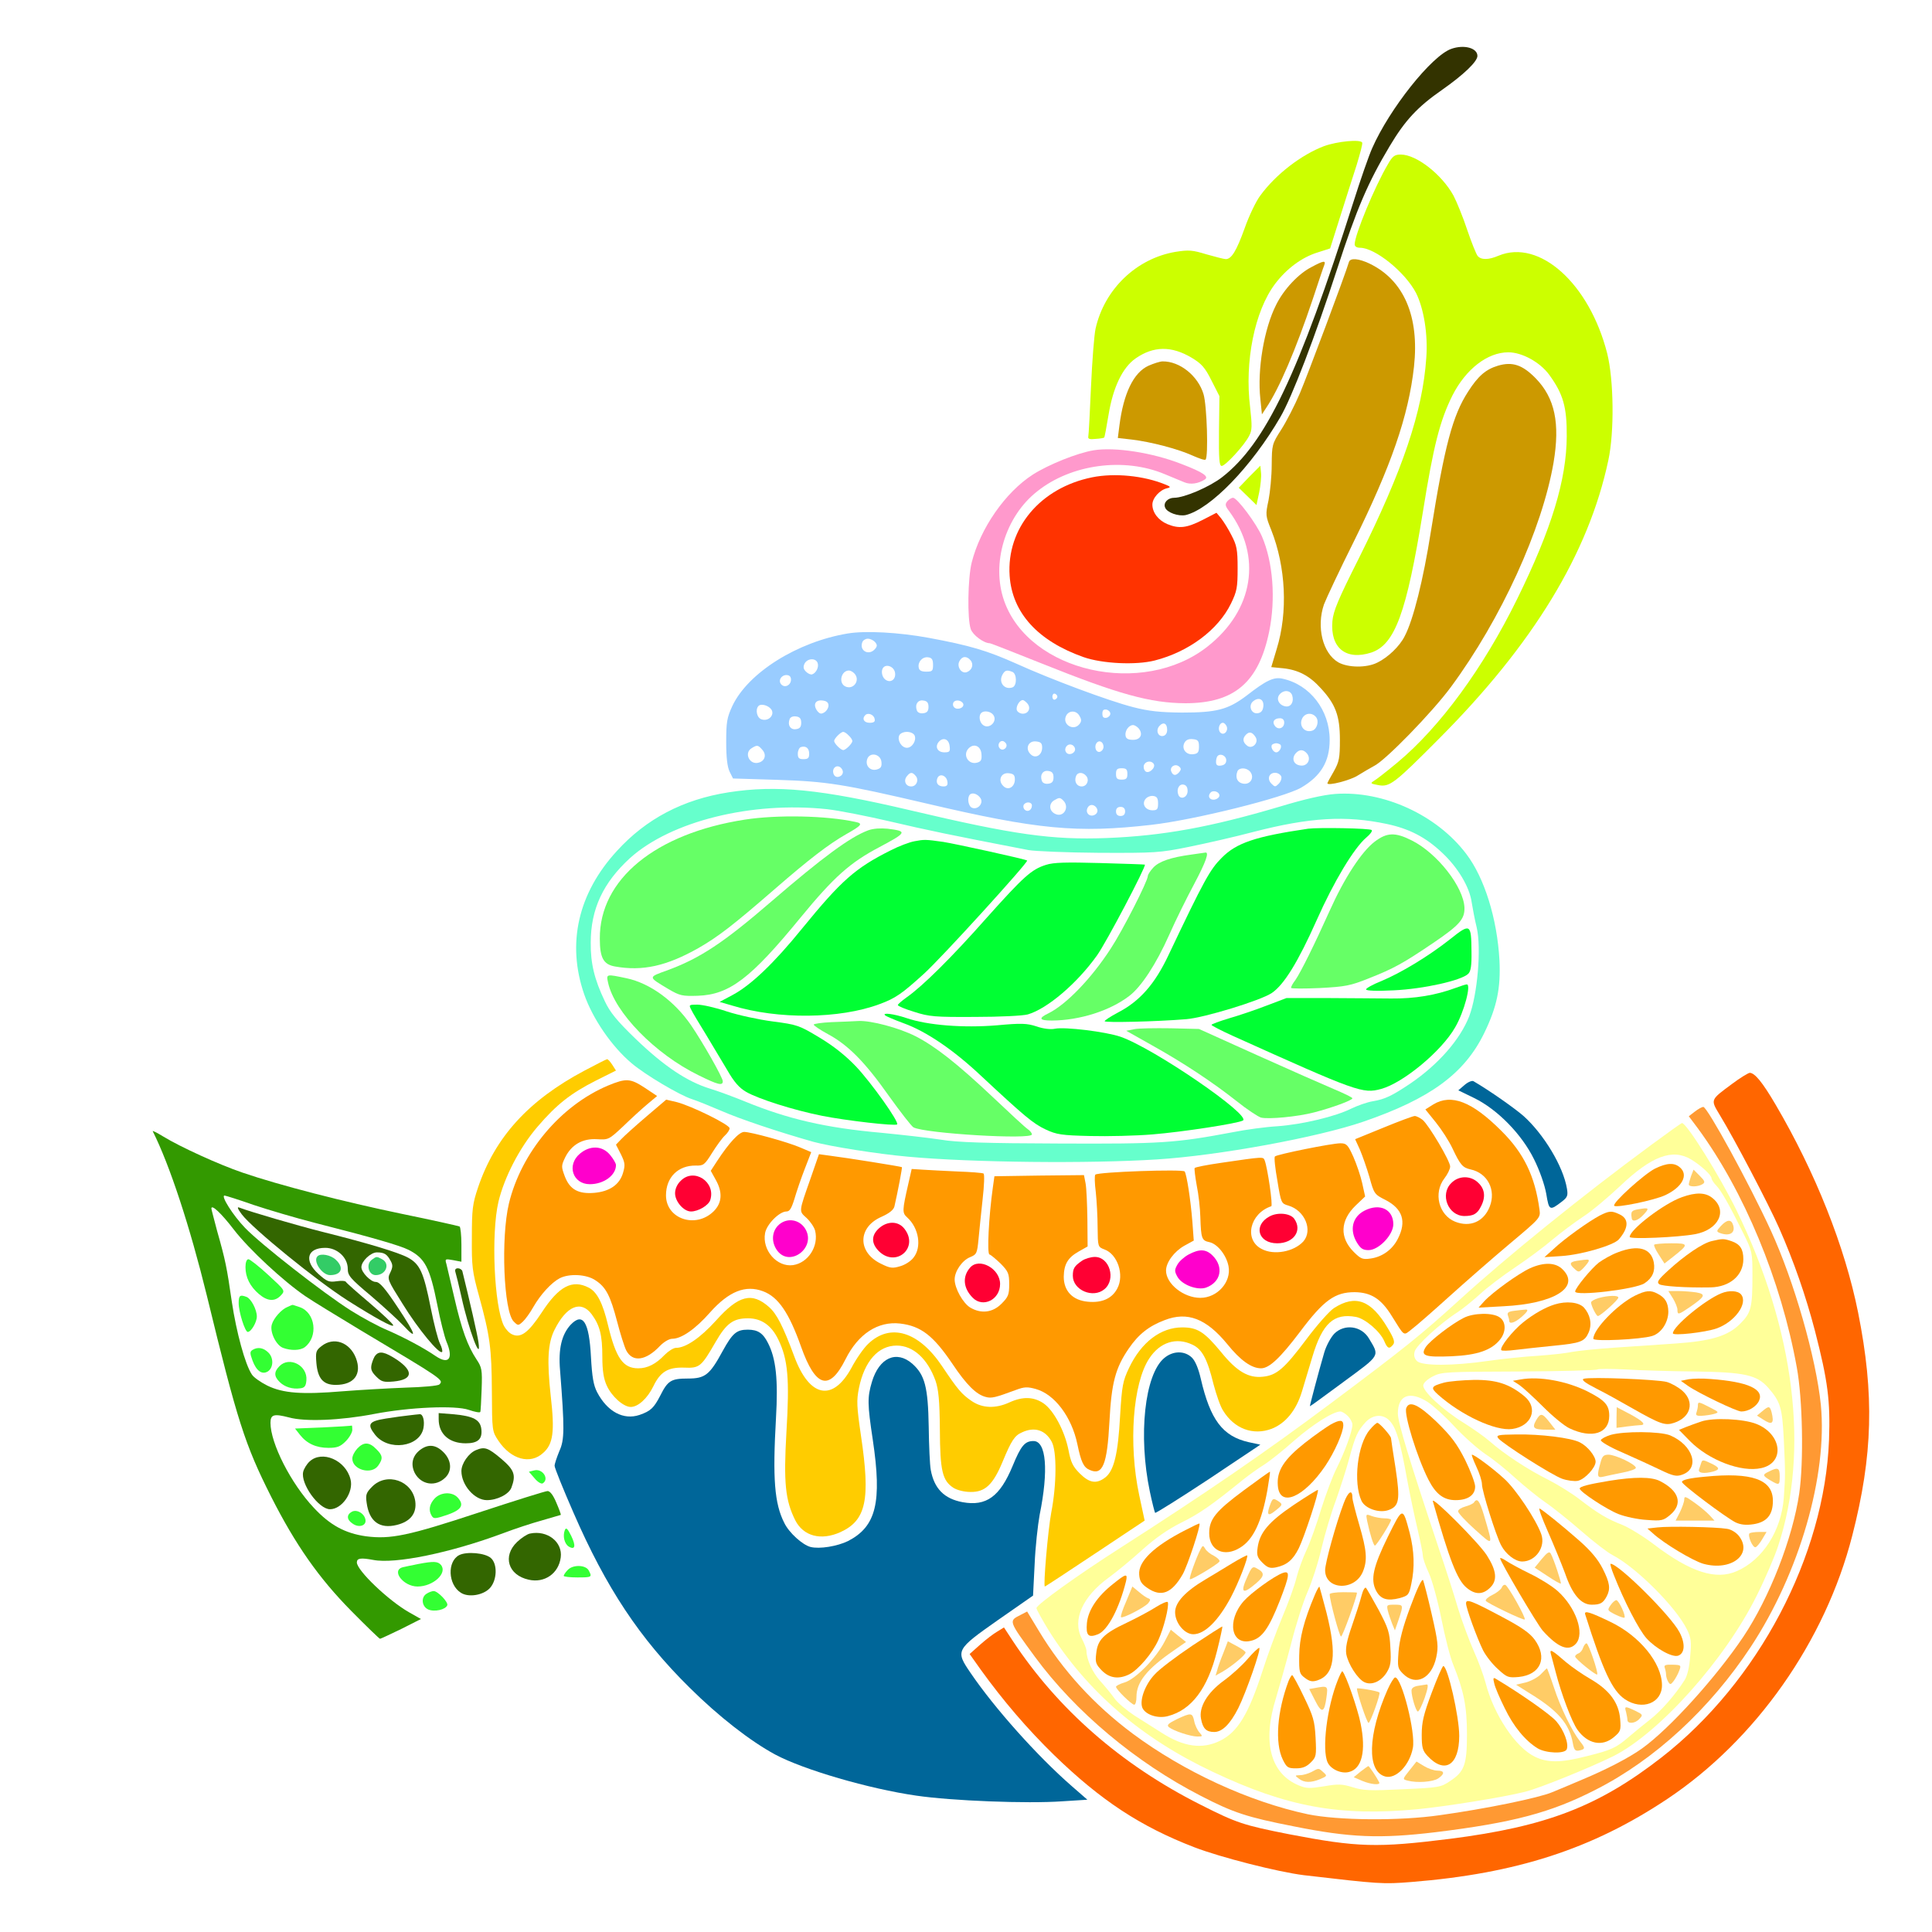 <?xml version="1.0" encoding="UTF-8" standalone="no"?>
<svg
   xmlns:dc="http://purl.org/dc/elements/1.1/"
   xmlns:cc="http://creativecommons.org/ns#"
   xmlns:rdf="http://www.w3.org/1999/02/22-rdf-syntax-ns#"
   xmlns:svg="http://www.w3.org/2000/svg"
   xmlns="http://www.w3.org/2000/svg"
   xmlns:sodipodi="http://sodipodi.sourceforge.net/DTD/sodipodi-0.dtd"
   xmlns:inkscape="http://www.inkscape.org/namespaces/inkscape"
   version="1.0"
   width="850pt"
   height="850pt"
   viewBox="0 0 850 850"
   preserveAspectRatio="xMidYMid meet"
   id="svg2"
   inkscape:version="0.91 r13725"
   sodipodi:docname="IMG_1737.svg">
  <defs
     id="defs340" />
  <sodipodi:namedview
     pagecolor="#ffffff"
     bordercolor="#666666"
     borderopacity="1"
     objecttolerance="10"
     gridtolerance="10"
     guidetolerance="10"
     inkscape:pageopacity="0"
     inkscape:pageshadow="2"
     inkscape:window-width="1920"
     inkscape:window-height="980"
     id="namedview338"
     showgrid="false"
     inkscape:zoom="0.62824358"
     inkscape:cx="590.69486"
     inkscape:cy="398.13661"
     inkscape:window-x="0"
     inkscape:window-y="1"
     inkscape:window-maximized="1"
     inkscape:current-layer="svg2" />
  <g
     transform="translate(0,850) scale(0.1,-0.1)"
     fill="#000000"
     stroke="none"
     id="g6">
    <path
       d="M0 4250 l0 -4250 4250 0 4250 0 0 4250 0 4250 -4250 0 -4250 0 0 -4250z m6527 4055 c47 -54 7 -125 -115 -208 -87 -59 -222 -186 -222 -208 0 -9 26 -28 58 -43 123 -59 208 -174 262 -354 l21 -74 37 9 c20 4 71 8 112 8 63 0 85 -5 135 -29 131 -64 249 -233 302 -434 23 -85 26 -117 27 -262 0 -185 -12 -262 -71 -440 -86 -260 -272 -574 -491 -830 -88 -103 -291 -307 -359 -362 -35 -27 -63 -54 -63 -58 0 -5 42 -30 93 -56 166 -86 286 -230 345 -414 85 -264 62 -505 -66 -704 -36 -56 -33 -65 32 -98 64 -32 180 -122 228 -177 59 -69 110 -155 133 -227 11 -32 21 -61 22 -63 2 -2 53 34 115 81 62 47 149 111 193 143 44 32 105 82 135 111 90 85 278 214 313 214 43 0 78 -44 180 -224 235 -415 369 -859 384 -1272 7 -186 -8 -318 -62 -548 -119 -510 -433 -968 -855 -1246 -131 -86 -371 -203 -515 -249 -404 -131 -835 -149 -1281 -51 -239 52 -474 145 -635 252 l-65 44 -180 -7 c-699 -25 -1171 90 -1521 372 -182 145 -305 285 -468 530 l-44 67 -74 6 c-97 10 -204 -6 -383 -55 -168 -46 -191 -55 -378 -142 l-139 -66 -85 77 c-176 159 -292 313 -416 552 -121 233 -161 355 -276 833 -82 341 -192 683 -249 779 -48 79 -57 110 -38 126 11 10 32 0 107 -49 154 -103 368 -187 685 -270 126 -32 605 -139 626 -139 4 0 15 35 24 78 56 256 244 479 511 604 57 26 84 44 84 56 0 9 -20 50 -45 91 -243 405 -21 888 485 1052 46 15 86 32 88 37 2 6 -4 34 -12 63 -44 147 5 302 134 422 86 80 159 123 278 163 187 62 323 67 526 19 59 -14 111 -25 116 -25 4 0 6 53 3 118 -8 175 25 306 112 437 82 122 198 213 328 256 39 13 72 30 78 41 5 10 14 116 19 236 11 247 26 326 80 417 46 75 125 147 208 187 57 27 81 33 159 36 71 3 102 0 138 -13 27 -11 49 -14 55 -9 4 5 22 48 39 96 41 118 52 137 118 209 112 121 258 195 405 206 l77 6 52 88 c60 102 121 177 199 244 74 63 104 76 169 72 45 -3 59 -9 78 -32z"
       id="path8"
       style="fill:none" />
    <path
       d="M6385 8285 c-86 -30 -272 -264 -348 -437 -14 -31 -51 -137 -82 -235 -243 -763 -387 -1064 -579 -1213 -56 -43 -166 -90 -210 -90 -28 0 -49 -22 -40 -43 8 -22 59 -40 91 -33 109 27 290 214 416 431 51 87 152 351 251 655 86 264 134 376 230 537 68 114 123 173 231 248 94 66 155 124 155 149 0 35 -59 51 -115 31z"
       id="path10"
       style="fill:#333300" />
    <path
       d="M5825 7857 c-100 -38 -212 -124 -280 -217 -19 -25 -50 -90 -69 -144 -36 -100 -58 -136 -83 -136 -8 0 -46 10 -85 21 -62 19 -78 20 -136 11 -172 -29 -313 -164 -352 -338 -6 -27 -15 -142 -20 -255 -5 -113 -10 -212 -12 -220 -2 -10 6 -13 32 -10 19 1 36 4 38 6 2 1 10 46 19 99 20 123 62 209 119 249 79 55 158 56 247 3 43 -26 58 -42 87 -100 l35 -69 -2 -154 c-1 -121 1 -153 12 -153 16 0 101 92 121 133 13 24 13 43 4 125 -25 202 20 423 109 542 51 68 119 118 187 139 l56 18 44 139 c24 76 57 180 73 229 15 50 27 93 24 98 -9 15 -110 5 -168 -16z"
       id="path12"
       style="fill:#ccff00" />
    <path
       d="M6106 7777 c-58 -98 -146 -311 -146 -352 0 -9 9 -15 23 -15 67 0 199 -107 247 -199 34 -68 53 -182 45 -286 -16 -236 -104 -495 -297 -882 -91 -181 -112 -231 -116 -276 -10 -118 60 -174 171 -138 104 35 155 174 227 618 47 294 75 402 130 513 59 116 154 190 246 190 60 0 139 -43 180 -99 61 -84 78 -141 77 -271 -1 -190 -66 -406 -218 -715 -148 -302 -339 -563 -526 -719 -47 -39 -94 -76 -105 -82 -16 -10 -14 -12 19 -18 51 -10 71 6 267 203 415 416 659 816 746 1226 27 125 24 354 -5 470 -78 307 -298 505 -478 430 -44 -19 -77 -19 -92 -1 -6 7 -27 59 -46 115 -18 55 -46 123 -60 150 -51 93 -163 181 -232 181 -27 0 -36 -6 -57 -43z"
       id="path14"
       style="fill:#ccff00" />
    <path
       d="M5935 7348 c-17 -58 -184 -503 -216 -578 -22 -52 -59 -124 -82 -160 -41 -64 -41 -67 -42 -155 0 -49 -7 -120 -14 -156 -14 -64 -13 -69 12 -131 64 -162 74 -361 24 -523 l-24 -80 51 -5 c68 -7 117 -33 166 -87 66 -71 85 -122 85 -228 0 -80 -3 -96 -27 -139 -16 -27 -28 -50 -28 -52 0 -13 102 13 135 35 22 14 54 32 70 41 49 23 257 237 338 347 221 299 402 696 452 988 29 173 6 284 -79 371 -58 59 -102 74 -166 55 -53 -16 -87 -45 -131 -114 -68 -105 -103 -236 -164 -617 -33 -210 -77 -387 -115 -459 -22 -44 -73 -93 -120 -116 -47 -24 -129 -23 -172 1 -69 40 -97 156 -63 255 9 24 67 148 130 274 165 334 242 555 266 772 24 220 -44 380 -195 453 -48 23 -85 26 -91 8z"
       id="path16"
       style="fill:#cc9900" />
    <path
       d="M5770 7325 c-57 -29 -121 -97 -155 -165 -54 -106 -84 -286 -70 -415 l7 -68 19 29 c56 83 130 255 205 479 24 72 46 139 50 148 8 22 -2 21 -56 -8z"
       id="path18"
       style="fill:#cc9900" />
    <path
       d="M5053 6891 c-66 -30 -110 -122 -128 -263 l-7 -55 62 -7 c83 -10 202 -41 266 -70 29 -13 55 -22 58 -18 13 12 6 239 -9 288 -24 80 -104 145 -180 144 -11 0 -39 -9 -62 -19z"
       id="path20"
       style="fill:#cc9900" />
    <path
       d="M4812 6519 c-73 -12 -199 -63 -268 -107 -121 -78 -231 -236 -269 -387 -17 -69 -20 -247 -4 -293 9 -26 57 -62 84 -62 3 0 106 -40 228 -89 339 -136 478 -174 632 -175 216 0 323 92 369 316 29 143 17 304 -32 418 -24 56 -109 170 -127 170 -7 0 -18 -7 -25 -15 -11 -13 -10 -21 7 -43 147 -199 109 -437 -95 -597 -285 -224 -783 -112 -894 201 -58 164 4 371 145 482 150 120 382 151 561 76 33 -14 73 -30 87 -36 26 -11 61 -6 89 12 21 13 -6 32 -103 69 -128 50 -292 75 -385 60z"
       id="path22"
       style="fill:#ff99cc" />
    <path
       d="M5497 6403 l-47 -49 39 -38 39 -38 12 56 c6 30 10 69 8 86 l-3 31 -48 -48z"
       id="path24"
       style="fill:#ccff00" />
    <path
       d="M4805 6400 c-228 -46 -377 -224 -363 -433 11 -163 124 -287 325 -358 83 -29 230 -36 313 -15 149 38 279 134 336 251 26 54 29 70 29 155 0 83 -4 101 -27 145 -14 28 -35 61 -46 75 l-20 24 -62 -32 c-69 -35 -103 -39 -154 -18 -40 17 -66 51 -66 86 0 29 33 65 65 72 17 4 16 7 -10 17 -93 38 -221 51 -320 31z"
       id="path26"
       style="fill:#ff3300" />
    <path
       d="M3730 5713 c-223 -37 -439 -173 -508 -319 -24 -52 -27 -71 -27 -159 0 -69 5 -109 15 -130 l15 -30 195 -6 c219 -7 292 -19 656 -104 490 -115 663 -131 989 -94 192 22 584 120 660 164 87 51 125 115 125 210 0 131 -87 243 -207 269 -38 9 -72 -7 -158 -74 -82 -62 -132 -75 -285 -75 -97 1 -145 6 -215 24 -106 27 -361 122 -513 191 -130 58 -204 80 -387 114 -131 24 -277 32 -355 19z m120 -38 c10 -12 10 -18 0 -30 -27 -32 -71 -8 -56 30 3 8 14 15 24 15 11 0 25 -7 32 -15z m255 -100 c0 -27 -3 -30 -30 -30 -21 0 -31 5 -33 18 -5 25 17 49 42 45 16 -2 21 -10 21 -33z m165 20 c15 -18 7 -43 -16 -52 -24 -9 -46 24 -33 48 12 23 32 24 49 4z m-673 -11 c7 -18 -6 -45 -24 -51 -6 -2 -18 3 -27 12 -12 12 -13 21 -6 36 13 23 48 25 57 3z m341 -45 c4 -30 -22 -46 -44 -28 -15 12 -19 41 -7 53 16 16 48 1 51 -25z m-180 -1 c30 -30 -4 -77 -41 -57 -29 17 -15 69 18 69 6 0 16 -5 23 -12z m696 6 c20 -8 21 -60 1 -68 -35 -13 -63 21 -45 55 11 20 19 23 44 13z m-974 -34 c0 -24 -26 -38 -42 -22 -16 16 -2 42 22 42 13 0 20 -7 20 -20z m2205 -69 c9 -28 -5 -52 -28 -49 -29 4 -44 32 -28 52 18 22 48 20 56 -3z m-1033 -6 c0 -5 -5 -11 -11 -13 -6 -2 -11 4 -11 13 0 9 5 15 11 13 6 -2 11 -8 11 -13z m906 -44 c-2 -18 -10 -27 -25 -29 -29 -4 -43 36 -18 54 25 19 47 6 43 -25z m-1913 5 c0 -10 -8 -24 -18 -30 -14 -9 -21 -7 -32 7 -19 27 -8 49 24 45 18 -2 26 -9 26 -22z m440 -6 c0 -18 -6 -26 -23 -28 -13 -2 -25 3 -28 12 -10 26 4 48 28 44 17 -2 23 -10 23 -28z m153 13 c5 -17 -26 -29 -40 -15 -6 6 -7 15 -3 22 9 14 37 9 43 -7z m282 2 c17 -20 5 -45 -20 -45 -11 0 -23 7 -26 15 -6 15 11 45 26 45 4 0 13 -7 20 -15z m-1126 -27 c15 -24 -13 -53 -43 -43 -21 6 -29 43 -14 59 12 12 45 2 57 -16z m1491 -18 c0 -8 -8 -16 -17 -18 -13 -2 -18 3 -18 18 0 15 5 20 18 18 9 -2 17 -10 17 -18z m-516 -4 c23 -28 -17 -68 -45 -45 -15 12 -19 41 -7 52 11 12 40 8 52 -7z m381 -7 c9 -15 8 -24 -1 -35 -27 -33 -78 0 -58 38 13 24 46 23 59 -3z m-902 -12 c3 -12 -3 -17 -22 -17 -25 0 -35 18 -19 34 12 12 38 2 41 -17z m1942 8 c14 -17 5 -51 -15 -59 -35 -13 -63 21 -45 55 13 23 43 25 60 4z m-2265 -25 c0 -18 -6 -26 -23 -28 -24 -4 -38 18 -28 44 3 9 15 14 28 12 17 -2 23 -10 23 -28z m2125 1 c0 -24 -25 -34 -40 -16 -15 18 -5 35 21 35 12 0 19 -7 19 -19z m-515 -32 c0 -15 -7 -25 -18 -27 -22 -4 -33 24 -17 43 18 21 35 13 35 -16z m262 15 c8 -21 -13 -42 -28 -27 -13 13 -5 43 11 43 6 0 13 -7 17 -16z m-387 -9 c20 -25 8 -50 -25 -50 -21 0 -31 5 -33 18 -4 21 14 47 33 47 7 0 18 -7 25 -15z m-1276 -31 c9 -8 16 -19 16 -24 0 -11 -29 -40 -40 -40 -11 0 -40 29 -40 40 0 11 29 40 40 40 5 0 16 -7 24 -16z m290 0 c9 -22 -11 -54 -34 -54 -23 0 -43 32 -34 54 4 9 18 16 34 16 16 0 30 -7 34 -16z m1500 -7 c16 -25 -16 -56 -38 -37 -19 15 -20 32 -4 48 15 15 28 11 42 -11z m-1346 -40 c3 -23 0 -27 -23 -27 -30 0 -43 24 -25 46 19 22 45 13 48 -19z m1097 -2 c0 -24 -5 -31 -24 -33 -32 -5 -54 23 -40 50 7 13 19 18 37 16 23 -2 27 -8 27 -33z m-849 14 c10 -17 -13 -36 -27 -22 -12 12 -4 33 11 33 5 0 12 -5 16 -11z m159 -18 c0 -34 -30 -51 -51 -29 -25 24 -10 60 24 56 21 -2 27 -8 27 -27z m270 3 c0 -10 -8 -20 -17 -22 -18 -3 -26 27 -11 42 12 11 28 0 28 -20z m-125 -10 c0 -20 -30 -30 -40 -13 -11 17 7 40 26 32 8 -3 14 -12 14 -19z m903 20 c9 -9 -4 -34 -18 -34 -14 0 -27 25 -18 34 4 3 12 6 18 6 6 0 14 -3 18 -6z m-2279 -23 c19 -21 12 -48 -15 -56 -41 -13 -68 43 -31 64 23 14 27 14 46 -8z m206 -17 c0 -19 -5 -24 -25 -24 -20 0 -25 5 -25 24 0 13 6 26 13 29 22 7 37 -4 37 -29z m758 -1 c2 -25 -1 -33 -18 -38 -39 -12 -67 34 -38 63 23 23 53 10 56 -25z m1432 2 c20 -24 3 -57 -28 -53 -30 3 -41 30 -22 53 16 19 34 19 50 0z m-1872 -37 c2 -20 -2 -28 -19 -33 -29 -9 -53 15 -44 44 10 34 59 25 63 -11z m1517 7 c0 -13 -8 -21 -22 -23 -17 -3 -23 2 -23 16 0 10 3 22 7 26 13 13 38 1 38 -19z m-319 -16 c10 -17 -23 -46 -37 -32 -7 7 -9 19 -6 27 7 18 33 21 43 5z m113 -35 c-15 -18 -28 -18 -36 2 -8 20 17 36 34 22 10 -8 10 -14 2 -24z m-1481 3 c4 -21 -27 -35 -38 -17 -12 19 0 42 19 38 9 -2 17 -11 19 -21z m1252 -12 c0 -20 -5 -25 -25 -25 -20 0 -25 5 -25 25 0 20 5 25 25 25 20 0 25 -5 25 -25z m540 10 c20 -24 3 -57 -28 -53 -27 3 -39 26 -28 54 7 18 40 18 56 -1z m-865 -25 c0 -18 -6 -26 -23 -28 -13 -2 -25 3 -28 12 -10 26 4 48 28 44 17 -2 23 -10 23 -28z m-606 6 c15 -18 3 -46 -20 -46 -25 0 -35 26 -19 45 15 19 24 19 39 1z m436 -15 c0 -34 -30 -51 -51 -29 -25 24 -10 60 24 56 21 -2 27 -8 27 -27z m314 15 c15 -18 3 -46 -20 -46 -22 0 -34 22 -25 45 7 19 30 19 45 1z m858 -2 c3 -8 -2 -23 -11 -32 -15 -15 -17 -15 -32 0 -21 21 -11 48 16 48 11 0 23 -7 27 -16z m-1469 -22 c3 -16 -2 -22 -17 -22 -24 0 -35 15 -27 36 9 23 40 13 44 -14z m1057 -42 c0 -29 -32 -41 -41 -16 -9 24 4 48 23 44 12 -2 18 -12 18 -28z m140 -20 c0 -8 -10 -16 -22 -18 -22 -3 -32 16 -16 32 12 11 38 2 38 -14z m-1051 -12 c14 -22 -12 -52 -37 -42 -17 6 -23 44 -10 58 11 11 35 3 47 -16z m781 -23 c0 -25 -4 -30 -24 -30 -32 0 -49 28 -31 50 7 9 23 15 34 13 16 -2 21 -10 21 -33z m-417 13 c30 -30 0 -78 -37 -58 -26 13 -27 45 -3 59 22 13 26 13 40 -1z m-138 -22 c0 -20 -19 -31 -32 -18 -6 6 -7 15 -4 21 10 16 36 13 36 -3z m288 -19 c4 -20 -25 -34 -40 -19 -15 15 -1 44 19 40 10 -2 19 -11 21 -21z m122 -7 c0 -13 -7 -20 -20 -20 -13 0 -20 7 -20 20 0 13 7 20 20 20 13 0 20 -7 20 -20z"
       id="path28"
       style="fill:#99ccff" />
    <path
       d="M3205 5014 c-199 -31 -362 -116 -491 -258 -171 -186 -221 -407 -144 -630 37 -107 121 -230 209 -304 60 -51 212 -141 266 -158 22 -7 81 -31 130 -52 80 -35 249 -92 405 -136 74 -20 280 -53 415 -65 281 -26 799 -31 1095 -12 272 17 707 97 908 166 294 101 445 211 532 390 56 115 73 198 67 320 -10 183 -66 363 -146 468 -130 172 -365 279 -576 264 -53 -4 -136 -23 -245 -56 -304 -90 -511 -128 -760 -138 -242 -9 -407 14 -865 122 -395 93 -588 112 -800 79z m433 -74 c53 -6 180 -31 282 -55 158 -37 262 -59 605 -125 28 -5 167 -11 310 -12 247 -1 267 0 395 26 74 15 202 44 285 66 248 64 405 73 586 35 99 -21 171 -58 243 -126 70 -65 122 -152 131 -220 4 -24 13 -74 22 -110 21 -91 3 -296 -33 -390 -40 -103 -137 -213 -259 -296 -82 -55 -112 -69 -165 -78 -25 -4 -67 -19 -94 -32 -70 -35 -215 -70 -326 -78 -52 -3 -140 -15 -195 -26 -255 -48 -317 -52 -766 -50 -320 1 -450 5 -520 17 -52 8 -168 21 -259 30 -249 22 -415 61 -605 139 -44 18 -111 43 -150 55 -102 31 -204 100 -327 218 -84 81 -114 118 -137 167 -46 96 -63 167 -62 258 0 148 55 264 173 372 180 162 534 250 866 215z"
       id="path30"
       style="fill:#66ffcc" />
    <path
       d="M3277 4894 c-394 -61 -640 -263 -638 -524 0 -84 16 -113 66 -122 123 -22 228 2 368 81 87 50 153 101 335 259 153 133 238 198 315 242 69 39 75 47 40 54 -129 28 -345 32 -486 10z"
       id="path32"
       style="fill:#66ff66" />
    <path
       d="M3820 4847 c-79 -29 -201 -119 -425 -312 -212 -183 -315 -251 -459 -304 -86 -31 -86 -28 4 -82 51 -30 61 -32 130 -30 139 5 232 75 452 344 147 179 218 242 347 310 122 65 124 70 36 81 -31 3 -63 1 -85 -7z"
       id="path34"
       style="fill:#66ff66" />
    <path
       d="M5755 4854 c-231 -34 -315 -62 -380 -128 -51 -51 -76 -95 -235 -430 -60 -127 -127 -202 -222 -251 -32 -17 -58 -34 -58 -38 0 -7 226 -2 359 9 78 6 327 82 376 115 54 36 116 137 198 321 76 171 164 317 218 363 17 14 28 29 24 33 -7 8 -233 12 -280 6z"
       id="path36"
       style="fill:#00ff33" />
    <path
       d="M6048 4797 c-58 -44 -134 -161 -198 -304 -67 -149 -127 -270 -151 -305 -11 -14 -19 -29 -19 -34 0 -4 57 -4 126 -1 113 6 135 10 217 43 109 43 149 65 285 157 113 77 136 103 135 153 -3 91 -120 241 -233 297 -72 36 -108 35 -162 -6z"
       id="path38"
       style="fill:#66ff66" />
    <path
       d="M4024 4799 c-23 -4 -70 -22 -105 -40 -156 -78 -217 -132 -390 -344 -124 -153 -225 -249 -305 -292 l-58 -31 55 -16 c202 -62 473 -59 648 6 71 26 99 46 195 133 77 69 462 493 455 499 -6 6 -318 74 -369 82 -78 11 -84 11 -126 3z"
       id="path40"
       style="fill:#00ff33" />
    <path
       d="M5240 4740 c-89 -12 -141 -30 -166 -57 -13 -14 -24 -31 -24 -37 0 -22 -111 -240 -163 -319 -86 -133 -197 -247 -274 -285 -46 -22 -41 -32 15 -32 123 1 255 43 340 108 53 40 119 141 176 269 29 66 79 166 110 224 52 98 67 141 49 138 -5 -1 -33 -5 -63 -9z"
       id="path42"
       style="fill:#66ff66" />
    <path
       d="M4602 4695 c-64 -20 -98 -51 -261 -233 -151 -171 -281 -300 -351 -349 -22 -16 -40 -31 -40 -35 0 -4 33 -18 73 -30 65 -21 91 -23 267 -22 108 0 211 5 232 11 86 25 217 137 304 259 40 55 218 394 211 400 -1 1 -90 4 -197 7 -148 4 -205 3 -238 -8z"
       id="path44"
       style="fill:#00ff33" />
    <path
       d="M6380 4368 c-95 -75 -216 -148 -302 -184 -38 -15 -68 -32 -68 -37 0 -6 47 -8 123 -4 129 6 297 43 327 73 11 11 15 36 14 97 -1 124 -5 126 -94 55z"
       id="path46"
       style="fill:#00ff33" />
    <path
       d="M2675 4178 c28 -132 208 -316 399 -409 85 -42 106 -47 106 -26 0 16 -88 171 -140 247 -73 106 -180 184 -283 206 -90 19 -90 19 -82 -18z"
       id="path48"
       style="fill:#66ff66" />
    <path
       d="M6405 4154 c-89 -33 -181 -48 -285 -47 -58 1 -185 1 -282 2 l-178 0 -87 -33 c-49 -19 -123 -44 -165 -56 -43 -13 -78 -26 -78 -29 0 -3 42 -25 93 -48 548 -247 573 -256 653 -234 97 26 267 167 326 271 40 68 72 191 51 189 -5 0 -26 -7 -48 -15z"
       id="path50"
       style="fill:#00ff33" />
    <path
       d="M3041 4058 c6 -13 35 -61 64 -108 28 -47 71 -118 94 -157 31 -54 53 -79 84 -97 54 -31 208 -80 333 -105 105 -21 322 -46 331 -38 10 10 -113 183 -181 255 -47 49 -100 91 -162 128 -88 53 -97 56 -204 70 -62 8 -153 28 -202 44 -50 17 -108 30 -130 30 -37 0 -38 -1 -27 -22z"
       id="path52"
       style="fill:#00ff33" />
    <path
       d="M3894 4033 c4 -4 41 -20 82 -35 100 -36 220 -118 340 -231 191 -178 229 -210 284 -236 49 -23 71 -26 196 -29 78 -2 201 1 274 7 134 11 374 48 398 61 41 21 -393 319 -539 369 -65 22 -244 44 -288 35 -18 -4 -52 0 -80 10 -43 14 -67 15 -176 5 -146 -12 -304 0 -397 32 -57 19 -108 25 -94 12z"
       id="path54"
       style="fill:#00ff33" />
    <path
       d="M3658 4003 c-43 -2 -78 -7 -78 -11 0 -4 28 -23 63 -42 89 -48 163 -123 268 -272 51 -71 99 -133 108 -138 51 -27 521 -55 521 -31 0 6 -8 16 -18 23 -11 7 -81 72 -156 143 -156 147 -252 222 -338 266 -73 37 -197 70 -252 67 -23 -1 -76 -4 -118 -5z"
       id="path56"
       style="fill:#66ff66" />
    <path
       d="M4990 3972 l-35 -7 110 -62 c140 -78 267 -162 375 -247 46 -37 95 -69 108 -73 34 -8 162 4 234 23 77 20 168 53 168 62 0 4 -38 22 -83 41 -45 19 -197 86 -337 149 l-255 115 -125 3 c-69 1 -141 0 -160 -4z"
       id="path58"
       style="fill:#66ff66" />
    <path
       d="M2572 3790 c-247 -131 -394 -293 -469 -515 -24 -71 -27 -96 -27 -220 -1 -127 2 -150 31 -255 49 -178 56 -232 57 -421 1 -175 1 -176 29 -218 55 -82 140 -106 197 -53 44 39 51 94 33 250 -17 155 -13 233 17 292 52 104 116 131 163 68 36 -49 47 -92 47 -187 0 -62 6 -97 19 -126 22 -49 74 -95 106 -95 32 0 73 37 99 90 31 65 65 85 135 83 69 -3 76 3 140 114 47 81 77 103 142 103 59 0 103 -31 133 -93 43 -88 50 -174 36 -407 -13 -224 -5 -301 39 -389 36 -70 113 -90 198 -52 114 52 133 142 91 424 -19 130 -20 155 -9 210 24 118 85 187 166 187 73 0 136 -58 171 -155 13 -39 18 -85 19 -215 1 -182 11 -224 60 -256 16 -10 47 -18 75 -18 64 -1 99 32 141 133 39 94 53 115 85 129 55 26 103 11 131 -41 23 -42 22 -189 -2 -312 -14 -74 -36 -325 -28 -325 2 0 101 65 221 145 l218 145 -24 112 c-48 225 -28 492 44 601 47 72 119 95 190 61 43 -20 66 -63 93 -174 12 -45 30 -98 42 -116 49 -80 132 -111 214 -80 61 24 108 81 133 164 11 37 32 106 46 153 44 147 94 193 192 175 41 -8 106 -64 124 -106 14 -33 22 -37 39 -16 9 11 4 27 -23 72 -73 124 -142 150 -237 89 -20 -13 -75 -75 -122 -138 -96 -128 -130 -158 -191 -164 -63 -7 -115 23 -185 110 -73 88 -103 107 -170 107 -94 0 -180 -65 -234 -179 -27 -57 -31 -77 -39 -210 -9 -168 -27 -241 -65 -271 -39 -30 -70 -25 -113 18 -30 30 -39 49 -49 102 -17 85 -65 175 -110 206 -43 29 -91 31 -150 4 -61 -28 -119 -26 -166 6 -44 30 -61 50 -130 153 -103 154 -229 192 -326 98 -19 -18 -52 -65 -73 -105 -82 -150 -184 -131 -251 49 -51 137 -78 189 -112 219 -75 66 -133 52 -233 -60 -70 -77 -133 -120 -176 -120 -11 0 -33 -14 -50 -31 -38 -40 -75 -59 -116 -59 -67 0 -98 45 -133 190 -23 97 -48 146 -85 165 -72 37 -131 7 -207 -110 -58 -88 -92 -113 -129 -96 -13 5 -29 23 -37 38 -43 86 -57 404 -24 546 26 108 93 238 172 330 83 97 146 147 257 203 l88 44 -16 25 c-9 14 -19 25 -23 25 -3 0 -48 -23 -99 -50z"
       id="path60"
       style="fill:#ffcc00" />
    <path
       d="M7620 3731 c-96 -71 -95 -68 -54 -136 67 -110 215 -393 261 -497 65 -147 118 -300 158 -453 57 -221 68 -308 62 -479 -19 -511 -311 -1066 -737 -1398 -278 -216 -507 -304 -930 -358 -321 -40 -406 -38 -708 20 -202 40 -230 49 -392 131 -347 175 -626 419 -825 721 l-38 58 -29 -18 c-16 -9 -50 -35 -76 -58 l-46 -41 49 -69 c98 -136 205 -261 323 -376 205 -199 380 -314 616 -405 117 -45 369 -109 482 -123 334 -39 348 -40 474 -30 461 37 795 145 1125 365 390 260 695 694 814 1158 91 354 98 622 26 982 -58 290 -188 617 -363 915 -58 99 -92 140 -114 140 -7 -1 -42 -22 -78 -49z"
       id="path62"
       style="fill:#ff6600" />
    <path
       d="M2675 3724 c-209 -88 -382 -295 -436 -519 -36 -152 -23 -475 21 -519 19 -19 20 -19 40 -1 11 10 32 39 46 64 32 56 80 108 116 127 42 22 119 18 158 -9 46 -30 65 -67 95 -181 14 -54 32 -111 40 -127 28 -54 87 -46 149 20 18 18 40 31 54 31 40 0 102 43 166 116 83 93 156 122 233 93 67 -25 114 -94 167 -243 64 -181 125 -198 196 -56 56 112 143 168 240 157 92 -11 146 -53 230 -177 62 -93 106 -136 147 -146 25 -7 41 -3 133 31 37 14 51 14 87 4 83 -23 158 -123 183 -243 16 -77 27 -102 54 -113 57 -26 77 22 87 212 9 171 26 236 85 322 43 63 89 99 158 125 100 39 183 7 275 -105 58 -72 107 -107 149 -107 36 0 84 45 171 160 105 140 154 175 241 175 72 -1 116 -29 162 -103 59 -94 51 -90 89 -60 19 14 92 78 164 143 71 64 191 169 266 232 137 115 137 115 132 152 -20 147 -69 248 -168 346 -129 129 -220 164 -299 116 l-35 -22 46 -57 c25 -31 58 -82 73 -114 35 -74 45 -85 80 -93 75 -16 113 -91 84 -164 -26 -66 -86 -92 -152 -66 -72 29 -97 126 -47 191 14 18 25 41 25 52 0 24 -93 181 -121 205 -12 9 -27 17 -35 17 -7 0 -69 -23 -137 -51 l-125 -51 21 -46 c11 -26 30 -80 42 -121 20 -73 22 -76 70 -100 76 -39 94 -95 55 -171 -24 -48 -69 -80 -120 -87 -35 -5 -43 -2 -74 29 -63 63 -60 138 8 204 l42 40 -13 59 c-7 32 -25 84 -39 116 -24 53 -30 59 -57 59 -38 0 -280 -49 -288 -58 -4 -4 1 -52 11 -107 16 -98 17 -100 48 -109 73 -21 109 -109 66 -158 -41 -45 -129 -62 -183 -33 -79 40 -53 156 42 188 8 2 -16 168 -29 202 -7 16 -1 17 -192 -11 -62 -9 -114 -19 -116 -23 -2 -3 2 -37 9 -76 8 -38 15 -101 16 -140 3 -94 6 -103 40 -110 36 -8 75 -58 84 -106 13 -69 -49 -139 -124 -139 -74 0 -151 62 -151 120 0 36 36 84 80 109 l42 23 -6 82 c-8 100 -25 208 -34 222 -8 11 -382 -2 -393 -14 -4 -4 -3 -38 2 -77 4 -38 8 -108 8 -155 1 -85 1 -86 30 -97 58 -21 88 -112 57 -171 -23 -45 -68 -65 -130 -59 -67 6 -106 47 -106 110 1 55 18 84 66 111 l39 22 -1 121 c-1 66 -4 137 -8 157 l-7 36 -197 -2 -197 -3 -7 -50 c-18 -128 -26 -290 -15 -294 7 -2 29 -21 50 -41 33 -34 37 -43 37 -90 0 -46 -4 -56 -34 -86 -39 -39 -89 -45 -137 -17 -32 19 -69 85 -69 124 0 36 33 84 68 98 29 12 31 17 37 79 3 37 12 116 18 175 7 61 9 111 4 114 -5 3 -57 7 -115 9 -59 3 -128 6 -154 8 l-47 3 -15 -66 c-27 -118 -27 -127 -5 -147 52 -47 65 -131 28 -177 -11 -15 -37 -32 -59 -38 -33 -10 -44 -9 -84 11 -104 50 -103 160 1 206 36 16 54 31 58 46 15 65 35 171 33 173 -4 3 -249 42 -314 50 l-51 7 -36 -104 c-54 -154 -53 -145 -18 -177 16 -15 33 -40 37 -55 17 -68 -30 -142 -97 -152 -71 -10 -137 66 -123 141 7 39 63 95 94 95 14 0 22 13 35 55 9 31 29 90 45 131 l29 75 -47 20 c-55 24 -218 69 -248 69 -22 0 -66 -47 -119 -128 l-28 -43 21 -38 c32 -56 29 -103 -8 -140 -79 -78 -210 -34 -210 70 0 79 53 132 131 131 34 -1 39 3 72 56 20 32 45 66 56 76 12 11 21 25 21 32 0 16 -167 98 -232 115 l-47 11 -88 -75 c-48 -41 -98 -86 -110 -99 l-23 -24 22 -43 c18 -37 19 -47 9 -81 -15 -52 -59 -82 -126 -88 -71 -6 -108 15 -130 72 -16 43 -16 47 1 83 28 57 77 85 141 81 50 -3 52 -2 115 57 34 33 82 77 106 97 l43 36 -54 36 c-64 42 -82 43 -162 10z"
       id="path64"
       style="fill:#ff9900" />
    <path
       d="M6444 3727 l-28 -24 70 -34 c102 -50 209 -159 263 -269 25 -50 47 -113 54 -153 12 -73 15 -75 68 -34 25 19 28 27 23 57 -16 98 -102 240 -191 320 -39 34 -148 111 -220 153 -6 4 -24 -3 -39 -16z"
       id="path66"
       style="fill:#006699" />
    <path
       d="M7456 3609 l-26 -20 39 -52 c204 -277 367 -670 436 -1052 26 -140 31 -416 11 -555 -29 -198 -131 -459 -246 -631 -121 -180 -324 -404 -445 -491 -57 -41 -157 -93 -265 -138 -41 -18 -100 -42 -131 -55 -59 -25 -292 -73 -494 -101 -179 -26 -450 -23 -581 4 -258 55 -545 187 -771 355 -170 127 -307 277 -412 451 l-52 86 -29 -15 c-53 -27 -54 -24 63 -184 178 -242 444 -465 730 -612 143 -74 204 -94 408 -134 248 -50 381 -55 624 -26 342 42 509 86 707 188 258 131 502 356 681 628 214 325 338 755 308 1064 -21 207 -118 545 -220 767 -94 205 -279 543 -297 544 -6 0 -23 -9 -38 -21z"
       id="path68"
       style="fill:#ff9933" />
    <path
       d="M7265 3463 c-303 -223 -631 -488 -845 -683 -168 -153 -239 -210 -565 -454 -290 -217 -553 -397 -926 -636 -182 -116 -369 -250 -369 -265 0 -6 25 -51 55 -100 168 -267 406 -472 720 -620 327 -155 558 -197 900 -165 123 12 376 52 475 77 62 15 288 107 389 157 203 103 490 424 630 706 37 74 79 172 94 218 139 420 73 953 -183 1477 -73 150 -220 385 -240 384 -3 0 -63 -43 -135 -96z m175 -64 c43 -26 90 -69 90 -83 0 -5 9 -20 21 -32 22 -23 56 -83 119 -210 39 -79 40 -84 40 -186 0 -142 -6 -164 -54 -212 -54 -54 -127 -76 -286 -87 -69 -5 -188 -13 -265 -18 -77 -5 -162 -14 -190 -19 -27 -6 -95 -13 -150 -17 -55 -3 -152 -13 -215 -22 -158 -23 -294 -23 -316 -1 -11 11 -15 25 -10 42 6 26 115 126 189 173 23 15 67 51 98 79 31 29 101 82 155 118 55 37 128 91 164 122 36 30 97 76 135 101 39 25 112 87 164 136 138 131 229 165 311 116z m15 -933 c221 -3 274 -15 324 -71 54 -62 62 -87 69 -228 7 -150 7 -155 0 -257 -11 -144 -92 -272 -206 -322 -92 -41 -203 -6 -365 117 -47 36 -110 74 -139 86 -67 26 -107 50 -185 110 -33 26 -97 66 -140 88 -89 44 -197 115 -259 170 -23 20 -74 56 -114 81 -94 58 -183 141 -178 166 1 11 21 28 43 39 37 19 61 20 378 21 186 1 341 5 345 9 4 3 59 3 122 0 63 -4 201 -8 305 -9z m-1174 -134 c24 -16 78 -64 119 -109 41 -44 102 -98 136 -121 34 -22 93 -70 131 -105 39 -35 98 -83 131 -106 34 -23 105 -80 159 -127 54 -47 116 -95 138 -106 104 -54 279 -229 327 -327 18 -37 20 -54 14 -119 -3 -45 -13 -86 -24 -103 -41 -65 -104 -137 -152 -174 -28 -22 -70 -56 -93 -76 -57 -49 -76 -58 -184 -85 -116 -30 -174 -30 -230 -3 -85 41 -181 185 -217 325 -9 34 -32 96 -51 138 -19 43 -51 128 -70 189 -18 62 -56 180 -84 262 -131 393 -181 557 -181 596 0 81 52 101 131 51z m-351 -62 c11 -11 20 -28 20 -38 0 -28 -33 -119 -69 -191 -18 -35 -48 -116 -68 -179 -19 -64 -48 -146 -65 -182 -17 -36 -36 -90 -44 -121 -7 -31 -35 -109 -63 -175 -27 -65 -66 -171 -86 -234 -62 -192 -110 -271 -188 -309 -78 -38 -159 -27 -257 36 -33 21 -87 55 -120 76 -33 22 -73 55 -87 75 -15 21 -44 56 -64 78 -33 37 -59 94 -59 132 0 7 -9 31 -21 54 -42 82 4 184 120 268 34 25 100 79 146 121 58 52 112 90 172 120 79 39 133 76 272 189 24 19 65 49 91 65 27 17 87 65 134 107 80 70 171 128 203 128 7 0 22 -9 33 -20z m189 -27 c26 -32 43 -93 71 -248 12 -66 33 -165 46 -220 13 -56 24 -110 24 -120 0 -11 12 -45 26 -75 14 -30 39 -120 55 -200 16 -80 39 -172 53 -205 46 -114 60 -183 60 -305 0 -134 -11 -165 -76 -207 -38 -26 -49 -28 -207 -35 -143 -7 -173 -6 -220 9 -46 14 -63 15 -126 4 -63 -10 -78 -10 -111 4 -125 52 -161 191 -100 385 14 47 44 153 66 237 21 84 54 187 73 230 19 43 47 129 61 191 15 63 43 157 63 210 19 54 46 137 59 185 27 101 37 121 72 160 35 37 83 37 111 0z"
       id="path70"
       style="fill:#ffff99" />
    <path
       d="M7282 3359 c-48 -24 -191 -153 -180 -164 10 -10 176 24 225 47 74 35 102 88 65 121 -25 23 -58 21 -110 -4z"
       id="path72"
       style="fill:#ff9900" />
    <path
       d="M7440 3326 c-5 -15 -10 -32 -10 -37 0 -12 41 -11 60 1 13 8 11 14 -12 37 l-27 27 -11 -28z"
       id="path74"
       style="fill:#ffcc66" />
    <path
       d="M7400 3233 c-78 -27 -230 -143 -230 -175 0 -11 211 -2 287 12 105 19 146 105 76 160 -30 24 -72 25 -133 3z"
       id="path76"
       style="fill:#ff9900" />
    <path
       d="M7210 3180 c-32 -5 -36 -10 -31 -40 2 -18 27 -11 51 15 28 30 26 33 -20 25z"
       id="path78"
       style="fill:#ffcc66" />
    <path
       d="M7038 3152 c-47 -25 -153 -100 -203 -147 l-40 -36 76 5 c88 6 228 47 251 73 45 52 45 92 2 111 -34 16 -44 15 -86 -6z"
       id="path80"
       style="fill:#ff9900" />
    <path
       d="M7571 3106 c-19 -21 -20 -24 -6 -30 44 -17 71 -1 60 34 -8 27 -27 25 -54 -4z"
       id="path82"
       style="fill:#ffcc66" />
    <path
       d="M7532 3040 c-41 -9 -120 -63 -192 -129 -45 -41 -52 -52 -40 -61 14 -9 118 -16 226 -14 85 2 144 53 144 124 0 44 -14 66 -51 79 -35 12 -40 12 -87 1z"
       id="path84"
       style="fill:#ff9900" />
    <path
       d="M7278 3024 c-3 -3 6 -23 20 -44 l25 -39 37 29 c71 56 71 60 -7 60 -38 0 -72 -3 -75 -6z"
       id="path86"
       style="fill:#ffcc66" />
    <path
       d="M7117 2990 c-27 -10 -64 -31 -83 -45 -33 -26 -103 -111 -104 -127 0 -22 266 10 305 36 35 23 48 53 41 92 -12 63 -69 79 -159 44z"
       id="path88"
       style="fill:#ff9900" />
    <path
       d="M6938 2953 c-33 -5 -35 -14 -10 -36 17 -16 20 -15 40 6 12 13 22 26 22 30 0 7 -4 7 -52 0z"
       id="path90"
       style="fill:#ffcc66" />
    <path
       d="M6731 2920 c-50 -23 -164 -105 -201 -145 l-25 -28 110 6 c223 11 339 84 260 162 -30 31 -82 33 -144 5z"
       id="path92"
       style="fill:#ff9900" />
    <path
       d="M7192 2799 c-77 -39 -182 -147 -182 -189 0 -13 208 -3 258 12 41 12 72 60 72 108 -1 39 -14 61 -47 78 -31 17 -52 15 -101 -9z"
       id="path94"
       style="fill:#ff9900" />
    <path
       d="M7360 2788 c11 -18 20 -41 20 -50 0 -24 4 -23 54 11 68 47 73 57 29 65 -21 3 -57 6 -80 6 l-43 0 20 -32z"
       id="path96"
       style="fill:#ffcc66" />
    <path
       d="M7573 2810 c-72 -29 -213 -146 -213 -176 0 -12 142 4 191 21 81 28 141 111 109 150 -14 17 -53 19 -87 5z"
       id="path98"
       style="fill:#ff9900" />
    <path
       d="M7033 2789 c-18 -5 -33 -14 -33 -19 0 -14 23 -60 30 -60 11 0 90 71 90 81 0 11 -44 10 -87 -2z"
       id="path100"
       style="fill:#ffcc66" />
    <path
       d="M6840 2761 c-42 -13 -93 -42 -139 -79 -46 -37 -104 -110 -96 -122 2 -4 30 -3 62 1 32 4 106 12 166 18 122 12 139 18 157 60 15 37 6 78 -22 109 -23 23 -76 29 -128 13z"
       id="path102"
       style="fill:#ff9900" />
    <path
       d="M6662 2733 c-25 -3 -32 -8 -28 -20 3 -8 6 -19 6 -24 0 -16 24 -9 53 16 30 26 34 36 15 33 -7 0 -28 -3 -46 -5z"
       id="path104"
       style="fill:#ffcc66" />
    <path
       d="M6440 2702 c-54 -27 -148 -100 -167 -128 -25 -39 -5 -46 114 -41 113 5 176 27 213 74 27 34 26 78 -2 97 -30 22 -115 20 -158 -2z"
       id="path106"
       style="fill:#ff9900" />
    <path
       d="M6690 2431 l-34 -6 28 -18 c16 -11 63 -54 105 -96 42 -42 94 -85 116 -95 99 -47 175 -23 175 55 0 47 -18 68 -97 108 -91 45 -211 67 -293 52z"
       id="path108"
       style="fill:#ff9900" />
    <path
       d="M6968 2434 c-12 -4 4 -17 55 -43 40 -20 110 -59 157 -86 125 -71 146 -78 185 -65 74 24 92 92 37 141 -17 15 -48 33 -69 39 -40 11 -336 23 -365 14z"
       id="path110"
       style="fill:#ff9900" />
    <path
       d="M7430 2432 l-35 -7 31 -22 c44 -31 214 -113 235 -113 31 0 66 21 78 47 23 51 -48 84 -214 96 -33 3 -76 2 -95 -1z"
       id="path112"
       style="fill:#ff9900" />
    <path
       d="M6353 2417 c-57 -16 -60 -22 -27 -52 103 -92 254 -162 327 -152 86 12 116 91 55 143 -66 55 -124 74 -223 73 -49 -1 -109 -6 -132 -12z"
       id="path114"
       style="fill:#ff9900" />
    <path
       d="M7470 2316 c0 -8 -3 -21 -6 -30 -5 -12 0 -16 22 -15 16 1 40 4 54 8 24 7 24 8 -17 29 -50 26 -53 26 -53 8z"
       id="path116"
       style="fill:#ffcc66" />
    <path
       d="M7112 2264 l0 -46 45 6 c25 3 52 6 59 6 29 0 12 18 -44 48 l-59 31 -1 -45z"
       id="path118"
       style="fill:#ffcc66" />
    <path
       d="M7753 2291 l-23 -19 25 -16 c42 -28 52 -20 39 32 -8 27 -12 27 -41 3z"
       id="path120"
       style="fill:#ffcc66" />
    <path
       d="M6758 2251 c-19 -34 -11 -41 49 -41 l36 0 -25 32 c-33 42 -40 43 -60 9z"
       id="path122"
       style="fill:#ffcc66" />
    <path
       d="M7485 2246 c-22 -7 -53 -19 -69 -25 l-29 -12 48 -49 c83 -84 226 -139 314 -119 105 23 91 149 -21 194 -57 23 -191 29 -243 11z"
       id="path124"
       style="fill:#ff9900" />
    <path
       d="M7086 2187 c-22 -7 -41 -17 -43 -23 -2 -6 40 -31 94 -54 54 -24 129 -58 166 -76 58 -28 73 -31 98 -22 80 28 48 130 -53 173 -45 18 -203 19 -262 2z"
       id="path126"
       style="fill:#ff9900" />
    <path
       d="M6592 2172 c22 -26 236 -162 281 -178 23 -8 54 -12 69 -9 31 7 78 58 78 84 0 24 -35 68 -69 85 -38 20 -174 37 -281 35 -80 -1 -89 -3 -78 -17z"
       id="path128"
       style="fill:#ff9900" />
    <path
       d="M7041 2063 c-16 -57 -14 -66 12 -60 12 3 50 11 85 18 36 7 61 16 59 22 -5 17 -89 56 -119 57 -23 0 -29 -6 -37 -37z"
       id="path130"
       style="fill:#ffcc66" />
    <path
       d="M7485 2065 c-3 -8 -7 -22 -10 -30 -5 -16 21 -20 63 -9 31 9 28 18 -13 37 -31 15 -36 15 -40 2z"
       id="path132"
       style="fill:#ffcc66" />
    <path
       d="M7783 2026 c-30 -14 -29 -18 6 -39 39 -23 41 -22 41 18 0 37 -8 41 -47 21z"
       id="path134"
       style="fill:#ffcc66" />
    <path
       d="M7500 2003 c-68 -6 -100 -14 -100 -23 0 -12 194 -157 236 -178 22 -10 45 -13 78 -8 59 9 86 41 86 103 0 94 -92 127 -300 106z"
       id="path136"
       style="fill:#ff9900" />
    <path
       d="M7080 1985 c-90 -15 -130 -25 -130 -34 0 -14 119 -92 170 -112 30 -12 87 -24 125 -26 66 -5 73 -3 103 22 57 48 40 106 -45 149 -37 19 -112 19 -223 1z"
       id="path138"
       style="fill:#ff9900" />
    <path
       d="M7410 1903 c0 -10 -9 -35 -19 -56 l-19 -37 86 0 85 0 -22 24 c-12 13 -42 38 -66 55 -39 28 -45 30 -45 14z"
       id="path140"
       style="fill:#ffcc66" />
    <path
       d="M7292 1780 l-44 -5 24 -21 c46 -43 176 -121 222 -134 123 -34 220 42 156 123 -12 15 -35 29 -53 31 -47 8 -255 12 -305 6z"
       id="path142"
       style="fill:#ff9900" />
    <path
       d="M7697 1754 c-9 -10 14 -65 27 -61 6 2 19 18 29 35 l19 32 -34 0 c-19 0 -37 -3 -41 -6z"
       id="path144"
       style="fill:#ffcc66" />
    <path
       d="M6187 2305 c-11 -27 47 -215 97 -314 33 -65 68 -91 120 -91 54 0 86 22 86 60 0 15 -20 68 -44 117 -36 71 -61 104 -124 166 -80 77 -122 97 -135 62z"
       id="path146"
       style="fill:#ff9900" />
    <path
       d="M6495 2048 c14 -29 25 -64 25 -78 0 -30 61 -224 84 -268 20 -39 62 -72 93 -72 59 0 104 64 84 120 -22 63 -113 200 -164 245 -50 46 -130 105 -141 105 -3 0 6 -24 19 -52z"
       id="path148"
       style="fill:#ff9900" />
    <path
       d="M6304 1895 c72 -255 107 -346 148 -380 38 -32 72 -32 105 1 32 32 27 75 -16 142 -37 57 -245 265 -237 237z"
       id="path150"
       style="fill:#ff9900" />
    <path
       d="M6485 1890 c-3 -5 -20 -13 -38 -18 -18 -5 -32 -14 -32 -21 0 -8 33 -43 74 -80 83 -74 81 -78 40 62 -19 64 -30 79 -44 57z"
       id="path152"
       style="fill:#ffcc66" />
    <path
       d="M6810 1762 c26 -59 60 -142 76 -185 32 -93 70 -137 117 -137 38 0 50 7 66 37 17 33 14 59 -18 122 -21 41 -52 78 -103 123 -73 64 -153 129 -174 141 -7 4 10 -42 36 -101z"
       id="path154"
       style="fill:#ff9900" />
    <path
       d="M6783 1641 l-31 -38 55 -36 c31 -21 58 -36 60 -34 3 4 -31 108 -44 131 -6 12 -15 7 -40 -23z"
       id="path156"
       style="fill:#ffcc66" />
    <path
       d="M6600 1644 c0 -14 163 -291 188 -319 67 -74 113 -92 145 -57 41 45 0 161 -81 233 -25 22 -80 56 -122 76 -41 20 -87 45 -102 55 -16 11 -28 16 -28 12z"
       id="path158"
       style="fill:#ff9900" />
    <path
       d="M7100 1571 c46 -117 110 -241 144 -279 42 -46 115 -86 140 -76 29 11 31 54 5 103 -38 73 -268 301 -303 301 -3 0 3 -22 14 -49z"
       id="path160"
       style="fill:#ff9900" />
    <path
       d="M6607 1515 c-4 -8 -22 -23 -41 -32 -19 -9 -32 -21 -29 -26 7 -11 166 -87 171 -82 7 6 -73 148 -85 152 -6 2 -13 -3 -16 -12z"
       id="path162"
       style="fill:#ffcc66" />
    <path
       d="M6450 1446 c0 -21 48 -152 75 -207 13 -25 42 -62 66 -83 39 -36 45 -38 91 -34 96 10 128 84 70 164 -21 29 -58 55 -143 100 -135 72 -159 81 -159 60z"
       id="path164"
       style="fill:#ff9900" />
    <path
       d="M7086 1438 c-15 -22 -15 -23 20 -41 20 -10 38 -16 41 -14 7 8 -25 77 -36 77 -5 0 -17 -10 -25 -22z"
       id="path166"
       style="fill:#ffcc66" />
    <path
       d="M6974 1398 c79 -250 119 -336 175 -374 76 -51 164 -17 163 63 -1 97 -99 216 -226 277 -89 43 -117 52 -112 34z"
       id="path168"
       style="fill:#ff9900" />
    <path
       d="M6965 1251 c-3 -11 -12 -22 -20 -25 -8 -3 -15 -9 -15 -14 0 -10 91 -84 97 -79 6 7 -38 137 -47 137 -5 0 -11 -9 -15 -19z"
       id="path170"
       style="fill:#ffcc66" />
    <path
       d="M6823 1224 c3 -11 13 -48 22 -83 24 -93 70 -216 95 -251 45 -63 109 -76 160 -33 30 25 32 30 28 80 -6 72 -47 127 -129 175 -35 20 -84 54 -109 75 -62 54 -73 60 -67 37z"
       id="path172"
       style="fill:#ff9900" />
    <path
       d="M7324 1163 c3 -8 6 -22 6 -31 0 -9 5 -24 10 -32 8 -13 11 -12 24 5 8 11 19 31 24 45 9 24 8 25 -30 26 -30 1 -38 -2 -34 -13z"
       id="path174"
       style="fill:#ffcc66" />
    <path
       d="M6780 1135 c-13 -14 -44 -31 -67 -37 l-43 -10 57 -36 c127 -77 178 -136 193 -222 5 -28 10 -34 25 -32 30 6 31 10 7 40 -35 44 -87 150 -116 240 -15 45 -29 82 -30 82 -1 0 -13 -11 -26 -25z"
       id="path176"
       style="fill:#ffcc66" />
    <path
       d="M6574 1094 c3 -16 24 -65 46 -109 39 -81 90 -143 145 -177 37 -22 120 -25 128 -4 10 25 -13 85 -46 123 -25 29 -151 118 -266 187 -11 7 -13 3 -7 -20z"
       id="path178"
       style="fill:#ff9900" />
    <path
       d="M7154 968 c3 -13 6 -29 6 -35 0 -19 35 -16 53 5 16 17 15 19 -18 35 -46 22 -49 21 -41 -5z"
       id="path180"
       style="fill:#ffcc66" />
    <path
       d="M5855 2233 c-16 -9 -68 -45 -114 -81 -92 -73 -125 -123 -119 -189 8 -97 114 -52 209 88 41 61 79 147 79 179 0 24 -15 25 -55 3z"
       id="path182"
       style="fill:#ff9900" />
    <path
       d="M5472 1943 c-124 -92 -152 -127 -152 -189 0 -75 66 -107 136 -63 58 35 95 114 120 253 7 44 13 80 11 81 -1 1 -53 -36 -115 -82z"
       id="path184"
       style="fill:#ff9900" />
    <path
       d="M5692 1879 c-111 -75 -150 -122 -159 -188 -5 -33 -1 -44 21 -66 22 -22 33 -26 59 -21 48 10 75 32 101 84 23 46 91 251 84 257 -2 1 -49 -28 -106 -66z"
       id="path186"
       style="fill:#ff9900" />
    <path
       d="M5590 1885 c-19 -49 -13 -59 19 -33 36 28 36 30 11 46 -18 11 -21 9 -30 -13z"
       id="path188"
       style="fill:#ffcc66" />
    <path
       d="M5215 1768 c-139 -71 -208 -138 -203 -196 2 -28 10 -41 37 -59 60 -41 106 -23 154 60 21 36 81 217 74 224 -2 1 -29 -12 -62 -29z"
       id="path190"
       style="fill:#ff9900" />
    <path
       d="M5282 1684 c-18 -34 -52 -128 -47 -132 5 -5 122 65 130 78 3 5 -8 16 -24 25 -17 8 -34 22 -39 32 -9 15 -11 14 -20 -3z"
       id="path192"
       style="fill:#ffcc66" />
    <path
       d="M5424 1624 c-32 -20 -86 -52 -119 -72 -90 -53 -135 -102 -135 -145 0 -47 41 -97 80 -97 50 0 110 59 165 162 35 66 78 178 72 185 -2 1 -30 -13 -63 -33z"
       id="path194"
       style="fill:#ff9900" />
    <path
       d="M5490 1568 c-35 -76 -25 -86 35 -35 40 34 40 48 4 67 -17 10 -22 6 -39 -32z"
       id="path196"
       style="fill:#ffcc66" />
    <path
       d="M5642 1579 c-39 -15 -137 -86 -170 -123 -77 -88 -55 -199 35 -174 46 12 76 55 123 174 45 116 47 136 12 123z"
       id="path198"
       style="fill:#ff9900" />
    <path
       d="M4898 1532 c-70 -55 -110 -115 -116 -172 -5 -56 6 -67 49 -50 43 18 93 113 123 233 8 36 0 34 -56 -11z"
       id="path200"
       style="fill:#ff9900" />
    <path
       d="M4955 1455 c-16 -36 -26 -67 -23 -70 7 -7 104 43 120 62 10 13 11 17 0 21 -7 2 -26 15 -41 28 l-29 24 -27 -65z"
       id="path202"
       style="fill:#ffcc66" />
    <path
       d="M5088 1431 c-26 -17 -84 -48 -130 -70 -102 -48 -129 -75 -135 -135 -5 -40 -2 -48 25 -76 34 -34 75 -39 121 -16 40 21 100 91 127 150 24 52 48 148 42 167 -2 5 -24 -4 -50 -20z"
       id="path204"
       style="fill:#ff9900" />
    <path
       d="M5246 1260 c-70 -47 -146 -104 -166 -127 -41 -43 -66 -110 -55 -144 11 -32 68 -52 114 -39 103 27 174 121 215 285 15 59 25 108 24 109 -2 1 -61 -37 -132 -84z"
       id="path206"
       style="fill:#ff9900" />
    <path
       d="M5124 1278 c-37 -72 -127 -165 -176 -180 -21 -6 -38 -15 -38 -19 0 -12 69 -79 80 -79 6 0 10 16 10 35 0 64 46 122 162 202 l56 39 -34 27 -33 27 -27 -52z"
       id="path208"
       style="fill:#ffcc66" />
    <path
       d="M5382 1227 c-12 -29 -24 -63 -27 -76 l-7 -23 32 18 c42 25 100 73 100 84 0 4 -18 17 -39 28 l-39 21 -20 -52z"
       id="path210"
       style="fill:#ffcc66" />
    <path
       d="M5488 1200 c-23 -27 -70 -70 -105 -95 -72 -53 -109 -116 -99 -167 8 -43 23 -58 58 -58 35 0 70 34 106 105 34 68 103 265 92 265 -5 0 -28 -22 -52 -50z"
       id="path212"
       style="fill:#ff9900" />
    <path
       d="M5177 936 c-38 -19 -45 -26 -34 -35 20 -16 95 -41 125 -41 24 0 24 1 9 18 -9 10 -20 33 -23 50 -8 37 -13 38 -77 8z"
       id="path214"
       style="fill:#ffcc66" />
    <path
       d="M6026 2209 c-54 -64 -73 -232 -36 -312 16 -34 77 -55 118 -41 48 17 53 44 32 184 -11 69 -20 128 -20 132 0 11 -51 68 -60 68 -5 0 -20 -14 -34 -31z"
       id="path216"
       style="fill:#ff9900" />
    <path
       d="M5912 1887 c-34 -90 -82 -263 -82 -295 0 -88 130 -93 166 -7 21 51 17 94 -16 207 -16 55 -30 109 -30 119 0 39 -19 27 -38 -24z"
       id="path218"
       style="fill:#ff9900" />
    <path
       d="M6106 1739 c-65 -133 -77 -188 -52 -237 20 -38 49 -47 104 -33 38 11 41 14 51 62 16 73 13 146 -7 225 -31 116 -30 116 -96 -17z"
       id="path220"
       style="fill:#ff9900" />
    <path
       d="M6015 1808 c12 -57 28 -108 34 -108 7 0 71 102 71 113 0 4 -13 7 -29 7 -16 0 -42 5 -56 10 -26 10 -26 9 -20 -22z"
       id="path222"
       style="fill:#ffcc66" />
    <path
       d="M6206 1433 c-34 -90 -49 -149 -53 -200 -5 -67 -4 -73 20 -97 56 -56 126 -21 146 73 10 47 8 67 -20 189 -17 75 -35 143 -38 150 -5 8 -27 -39 -55 -115z"
       id="path224"
       style="fill:#ff9900" />
    <path
       d="M5785 1484 c-49 -116 -68 -191 -69 -268 -1 -74 1 -80 25 -98 21 -16 33 -18 55 -11 75 25 87 111 40 298 -16 61 -30 112 -31 114 -2 2 -11 -14 -20 -35z"
       id="path226"
       style="fill:#ff9900" />
    <path
       d="M5990 1479 c-6 -24 -25 -83 -42 -132 -22 -63 -29 -97 -25 -124 8 -44 50 -110 80 -124 32 -15 73 3 98 43 17 28 20 45 16 109 -3 68 -9 85 -51 165 -27 49 -52 93 -56 98 -5 5 -14 -11 -20 -35z"
       id="path228"
       style="fill:#ff9900" />
    <path
       d="M5850 1486 c0 -27 43 -186 50 -186 7 0 70 175 70 193 0 1 -27 2 -60 2 -33 0 -60 -4 -60 -9z"
       id="path230"
       style="fill:#ffcc66" />
    <path
       d="M6106 1413 c4 -16 13 -41 19 -57 l12 -29 17 49 c21 64 21 64 -19 64 -34 0 -35 -1 -29 -27z"
       id="path232"
       style="fill:#ffcc66" />
    <path
       d="M6299 1053 c-36 -96 -44 -130 -44 -185 0 -57 4 -70 25 -93 76 -82 140 -42 140 88 0 85 -51 307 -70 307 -4 0 -27 -53 -51 -117z"
       id="path234"
       style="fill:#ff9900" />
    <path
       d="M5886 1109 c-48 -119 -71 -306 -45 -363 14 -30 60 -51 94 -42 57 14 76 92 51 214 -13 65 -65 215 -80 229 -2 2 -11 -15 -20 -38z"
       id="path236"
       style="fill:#ff9900" />
    <path
       d="M5669 1104 c-50 -134 -61 -272 -25 -346 17 -34 22 -38 58 -38 29 0 46 7 65 26 24 24 25 30 21 109 -4 74 -10 94 -51 179 -25 53 -49 96 -52 96 -3 0 -10 -12 -16 -26z"
       id="path238"
       style="fill:#ff9900" />
    <path
       d="M6105 1067 c-88 -199 -92 -362 -10 -383 47 -12 107 50 121 126 13 66 -49 310 -78 310 -5 0 -20 -24 -33 -53z"
       id="path240"
       style="fill:#ff9900" />
    <path
       d="M6238 1083 c-18 -3 -28 -10 -28 -21 0 -27 20 -92 28 -92 5 0 18 27 30 60 14 41 17 60 9 59 -7 -1 -24 -4 -39 -6z"
       id="path242"
       style="fill:#ffcc66" />
    <path
       d="M5783 1073 l-23 -4 26 -51 c29 -58 41 -54 50 15 7 51 6 51 -53 40z"
       id="path244"
       style="fill:#ffcc66" />
    <path
       d="M5970 1071 c0 -19 44 -151 51 -151 8 0 54 129 48 134 -10 7 -99 22 -99 17z"
       id="path246"
       style="fill:#ffcc66" />
    <path
       d="M6201 711 c-31 -39 -31 -39 -8 -45 41 -11 112 -6 135 10 29 20 28 34 -4 34 -15 0 -41 9 -59 20 l-33 20 -31 -39z"
       id="path248"
       style="fill:#ffcc66" />
    <path
       d="M5985 705 l-29 -24 37 -16 c38 -16 81 -20 75 -7 -11 23 -44 72 -48 72 -3 -1 -18 -12 -35 -25z"
       id="path250"
       style="fill:#ffcc66" />
    <path
       d="M5770 704 c-14 -7 -36 -14 -50 -14 -24 -1 -24 -1 -6 -15 24 -19 54 -19 95 -2 30 13 31 14 13 30 -21 19 -19 19 -52 1z"
       id="path252"
       style="fill:#ffcc66" />
    <path
       d="M672 3523 c75 -149 164 -421 238 -723 134 -551 167 -655 283 -885 107 -211 209 -357 352 -502 67 -68 124 -123 127 -123 3 0 45 20 93 43 l87 44 -53 30 c-91 52 -229 184 -229 219 0 19 18 21 72 11 96 -19 340 31 573 118 50 19 126 44 170 56 44 13 81 24 82 24 2 1 -7 25 -19 53 -14 34 -28 52 -39 52 -9 0 -146 -43 -304 -95 -309 -102 -387 -118 -495 -104 -92 13 -158 49 -229 125 -101 107 -191 284 -191 374 0 37 15 41 81 24 71 -20 229 -13 374 15 156 30 358 39 418 18 26 -9 48 -13 50 -9 2 4 4 49 6 100 3 86 1 96 -23 132 -39 59 -65 131 -97 270 -16 69 -32 136 -35 149 -7 23 -5 23 29 17 l37 -7 0 75 c0 41 -4 77 -8 80 -4 2 -119 28 -256 56 -255 53 -539 126 -699 181 -103 35 -274 113 -349 159 -28 17 -48 27 -46 23z m443 -324 c66 -22 188 -58 270 -79 260 -66 375 -100 413 -119 72 -37 93 -77 126 -242 13 -68 32 -141 40 -161 32 -75 11 -103 -46 -65 -57 39 -141 83 -214 115 -39 16 -111 55 -160 86 -122 77 -399 294 -466 364 -53 55 -108 142 -90 142 4 0 62 -18 127 -41z m-86 -109 c67 -87 218 -227 315 -293 32 -22 141 -88 240 -148 367 -219 369 -220 349 -240 -6 -6 -73 -12 -149 -14 -76 -3 -201 -10 -276 -16 -180 -15 -262 -9 -332 25 -30 15 -61 37 -68 49 -30 45 -68 186 -88 319 -22 152 -28 183 -65 313 -13 50 -25 94 -25 98 0 20 43 -20 99 -93z"
       id="path254"
       style="fill:#339900" />
    <path
       d="M1064 3157 c48 -63 328 -291 466 -379 120 -76 200 -120 200 -109 0 6 -46 49 -102 97 -57 48 -104 90 -106 94 -2 5 -20 6 -41 3 -34 -5 -43 -1 -80 32 -65 59 -50 115 30 115 53 0 99 -43 99 -92 0 -30 10 -42 103 -120 56 -48 119 -106 140 -128 65 -70 58 -44 -21 75 -59 89 -82 115 -99 115 -22 0 -63 42 -63 65 0 26 41 65 68 65 33 0 45 -8 61 -38 10 -18 9 -28 -2 -51 -14 -28 -12 -32 54 -137 69 -112 162 -224 174 -212 3 3 -1 20 -9 36 -9 17 -27 88 -41 158 -31 156 -47 192 -100 221 -43 23 -175 63 -375 113 -108 27 -317 88 -367 107 -11 5 -8 -5 11 -30z"
       id="path256"
       style="fill:#336600" />
    <path
       d="M1397 2973 c-22 -21 20 -83 55 -83 51 0 63 33 25 68 -22 21 -66 29 -80 15z"
       id="path258"
       style="fill:#33cc66" />
    <path
       d="M1635 2957 c-26 -20 -13 -67 18 -67 45 0 65 50 28 70 -25 13 -24 13 -46 -3z"
       id="path260"
       style="fill:#33cc66" />
    <path
       d="M1080 2925 c0 -45 20 -85 60 -119 38 -32 70 -33 96 -5 19 21 19 21 -56 90 -41 38 -81 69 -87 69 -8 0 -13 -14 -13 -35z"
       id="path262"
       style="fill:#33ff33" />
    <path
       d="M1050 2767 c0 -39 28 -127 40 -127 15 0 40 43 40 68 0 30 -25 78 -45 86 -29 11 -35 7 -35 -27z"
       id="path264"
       style="fill:#33ff33" />
    <path
       d="M1265 2750 c-26 -10 -61 -49 -69 -77 -10 -32 18 -91 49 -103 35 -13 76 -12 96 3 60 46 47 152 -22 176 -18 6 -32 11 -33 10 -1 0 -10 -4 -21 -9z"
       id="path266"
       style="fill:#33ff33" />
    <path
       d="M1415 2578 c-25 -19 -27 -26 -23 -75 6 -68 30 -96 85 -96 81 0 116 47 89 118 -27 70 -98 95 -151 53z"
       id="path268"
       style="fill:#336600" />
    <path
       d="M1111 2561 c-12 -8 -12 -14 0 -47 17 -46 42 -63 67 -48 25 16 27 59 3 83 -22 22 -47 26 -70 12z"
       id="path270"
       style="fill:#33ff33" />
    <path
       d="M1652 2537 c-6 -6 -13 -24 -17 -39 -5 -21 -1 -33 20 -54 23 -23 32 -26 77 -22 84 8 89 45 14 96 -52 34 -77 40 -94 19z"
       id="path272"
       style="fill:#336600" />
    <path
       d="M1230 2490 c-25 -25 -25 -45 0 -70 22 -22 57 -33 91 -28 19 2 25 10 27 35 6 65 -74 107 -118 63z"
       id="path274"
       style="fill:#33ff33" />
    <path
       d="M2551 3424 c-59 -50 -31 -134 44 -134 61 0 115 39 115 84 0 8 -12 28 -26 45 -34 41 -88 43 -133 5z"
       id="path276"
       style="fill:#ff00cc" />
    <path
       d="M2995 3305 c-16 -15 -25 -36 -25 -55 0 -36 38 -80 70 -80 32 0 78 27 85 51 25 79 -72 143 -130 84z"
       id="path278"
       style="fill:#ff0033" />
    <path
       d="M6385 3295 c-51 -50 -14 -144 57 -145 40 0 57 9 73 41 22 41 18 77 -10 104 -33 34 -87 34 -120 0z"
       id="path280"
       style="fill:#ff0033" />
    <path
       d="M6004 3174 c-54 -27 -68 -85 -34 -141 16 -26 26 -33 51 -33 45 0 109 67 109 114 0 65 -59 94 -126 60z"
       id="path282"
       style="fill:#ff00cc" />
    <path
       d="M5585 3148 c-72 -39 -50 -118 34 -118 73 0 112 56 75 108 -17 24 -73 30 -109 10z"
       id="path284"
       style="fill:#ff0033" />
    <path
       d="M3422 3107 c-28 -30 -28 -76 -1 -111 55 -70 166 12 125 92 -25 49 -87 58 -124 19z"
       id="path286"
       style="fill:#ff00cc" />
    <path
       d="M3866 3095 c-33 -31 -33 -65 0 -99 75 -75 179 14 113 98 -27 35 -76 35 -113 1z"
       id="path288"
       style="fill:#ff0033" />
    <path
       d="M5230 2981 c-19 -10 -42 -30 -50 -45 -13 -23 -13 -29 0 -53 20 -36 88 -61 126 -48 66 24 79 91 29 141 -29 29 -58 30 -105 5z"
       id="path290"
       style="fill:#ff00cc" />
    <path
       d="M4760 2953 c-33 -23 -40 -33 -40 -66 0 -63 89 -101 139 -59 52 43 23 142 -42 142 -18 0 -44 -8 -57 -17z"
       id="path292"
       style="fill:#ff0033" />
    <path
       d="M4268 2923 c-35 -40 -30 -91 12 -133 45 -45 120 -8 120 61 0 68 -92 118 -132 72z"
       id="path294"
       style="fill:#ff0033" />
    <path
       d="M2004 2902 c3 -9 15 -58 26 -107 31 -143 89 -297 75 -200 -4 31 -40 188 -71 313 -2 6 -11 12 -19 12 -11 0 -15 -6 -11 -18z"
       id="path296"
       style="fill:#336600" />
    <path
       d="M2510 2671 c-39 -43 -54 -106 -46 -199 20 -257 20 -306 -3 -356 -11 -27 -21 -56 -21 -65 0 -9 37 -101 83 -206 144 -331 291 -553 511 -770 128 -127 267 -235 376 -294 125 -67 413 -151 621 -181 156 -23 488 -36 643 -25 l110 7 -70 61 c-150 131 -338 341 -444 497 -67 98 -65 102 120 232 l155 108 7 138 c3 75 14 173 22 217 40 197 29 325 -27 325 -38 0 -55 -20 -92 -110 -56 -135 -116 -178 -220 -159 -81 15 -125 60 -140 142 -4 21 -8 106 -9 190 -3 175 -17 228 -72 277 -70 61 -146 27 -178 -80 -20 -68 -20 -96 4 -255 41 -275 15 -381 -109 -445 -47 -23 -125 -36 -165 -26 -35 9 -94 62 -115 105 -44 86 -52 196 -37 461 10 171 0 263 -35 331 -22 44 -45 59 -89 59 -49 0 -67 -15 -110 -93 -58 -107 -78 -122 -154 -122 -73 0 -88 -9 -121 -75 -28 -54 -42 -68 -91 -85 -71 -24 -142 14 -187 100 -16 31 -22 67 -27 155 -8 156 -36 198 -90 141z"
       id="path298"
       style="fill:#006699" />
    <path
       d="M5870 2632 c-15 -16 -35 -52 -44 -83 -27 -93 -64 -234 -63 -236 1 -1 68 48 149 108 163 120 158 111 111 190 -33 56 -108 66 -153 21z"
       id="path300"
       style="fill:#006699" />
    <path
       d="M5122 2525 c-86 -72 -115 -341 -63 -588 10 -48 21 -90 23 -93 3 -2 108 64 234 147 l229 153 -51 11 c-115 26 -169 98 -211 279 -10 44 -24 78 -39 93 -32 31 -83 31 -122 -2z"
       id="path302"
       style="fill:#006699" />
    <path
       d="M1800 2273 c-19 -2 -65 -8 -102 -14 -76 -12 -84 -25 -48 -71 58 -74 197 -55 213 29 6 32 -2 63 -17 61 -6 0 -27 -3 -46 -5z"
       id="path304"
       style="fill:#336600" />
    <path
       d="M1930 2256 c0 -65 46 -106 119 -106 53 0 73 18 69 60 -4 44 -35 60 -125 68 l-63 5 0 -27z"
       id="path306"
       style="fill:#336600" />
    <path
       d="M1422 2220 l-124 -5 22 -28 c30 -38 71 -57 125 -57 38 0 52 5 76 29 16 16 29 39 29 50 0 12 -1 20 -2 19 -2 -1 -59 -5 -126 -8z"
       id="path308"
       style="fill:#33ff33" />
    <path
       d="M1572 2127 c-12 -13 -22 -32 -22 -44 0 -50 85 -73 114 -31 22 31 20 45 -9 73 -30 31 -55 32 -83 2z"
       id="path310"
       style="fill:#33ff33" />
    <path
       d="M1847 2120 c-33 -26 -41 -63 -22 -101 28 -52 92 -62 135 -19 30 30 26 76 -9 111 -34 34 -68 37 -104 9z"
       id="path312"
       style="fill:#336600" />
    <path
       d="M2094 2120 c-32 -13 -64 -59 -64 -92 0 -62 58 -128 112 -128 46 0 97 26 108 55 21 56 13 78 -46 128 -57 48 -72 53 -110 37z"
       id="path314"
       style="fill:#336600" />
    <path
       d="M1362 2070 c-12 -11 -25 -32 -28 -45 -13 -52 68 -165 118 -165 53 0 105 76 90 132 -21 84 -125 129 -180 78z"
       id="path316"
       style="fill:#336600" />
    <path
       d="M2351 2031 l-24 -6 25 -29 c14 -17 30 -26 36 -22 30 19 -1 66 -37 57z"
       id="path318"
       style="fill:#33ff33" />
    <path
       d="M1638 1960 c-27 -27 -30 -36 -25 -71 11 -83 57 -117 133 -98 60 15 88 51 81 104 -13 91 -125 129 -189 65z"
       id="path320"
       style="fill:#336600" />
    <path
       d="M1912 1907 c-23 -25 -28 -52 -12 -77 8 -13 16 -12 67 5 63 22 77 43 47 76 -24 27 -75 25 -102 -4z"
       id="path322"
       style="fill:#33ff33" />
    <path
       d="M1548 1849 c-24 -13 -23 -35 3 -52 27 -20 61 -10 57 16 -4 28 -38 48 -60 36z"
       id="path324"
       style="fill:#33ff33" />
    <path
       d="M2485 1768 c-10 -25 -2 -60 17 -72 28 -17 33 2 11 47 -16 33 -23 38 -28 25z"
       id="path326"
       style="fill:#33ff33" />
    <path
       d="M2332 1753 c-12 -2 -38 -19 -57 -37 -65 -62 -40 -146 51 -166 69 -16 132 27 141 98 9 68 -59 121 -135 105z"
       id="path328"
       style="fill:#336600" />
    <path
       d="M2020 1658 c-53 -28 -49 -129 7 -165 34 -23 102 -11 130 22 30 35 32 104 3 130 -25 23 -107 30 -140 13z"
       id="path330"
       style="fill:#336600" />
    <path
       d="M1840 1619 c-25 -5 -55 -11 -67 -14 -54 -13 1 -85 64 -85 69 0 133 59 103 95 -14 16 -32 17 -100 4z"
       id="path332"
       style="fill:#33ff33" />
    <path
       d="M2497 1592 c-10 -10 -17 -22 -17 -25 0 -4 27 -7 60 -7 64 0 66 1 50 31 -14 25 -71 26 -93 1z"
       id="path334"
       style="fill:#33ff33" />
    <path
       d="M1878 1489 c-27 -15 -23 -57 6 -70 27 -12 77 -1 84 19 4 14 -42 62 -60 62 -7 0 -21 -5 -30 -11z"
       id="path336"
       style="fill:#33ff33" />
  </g>
</svg>
